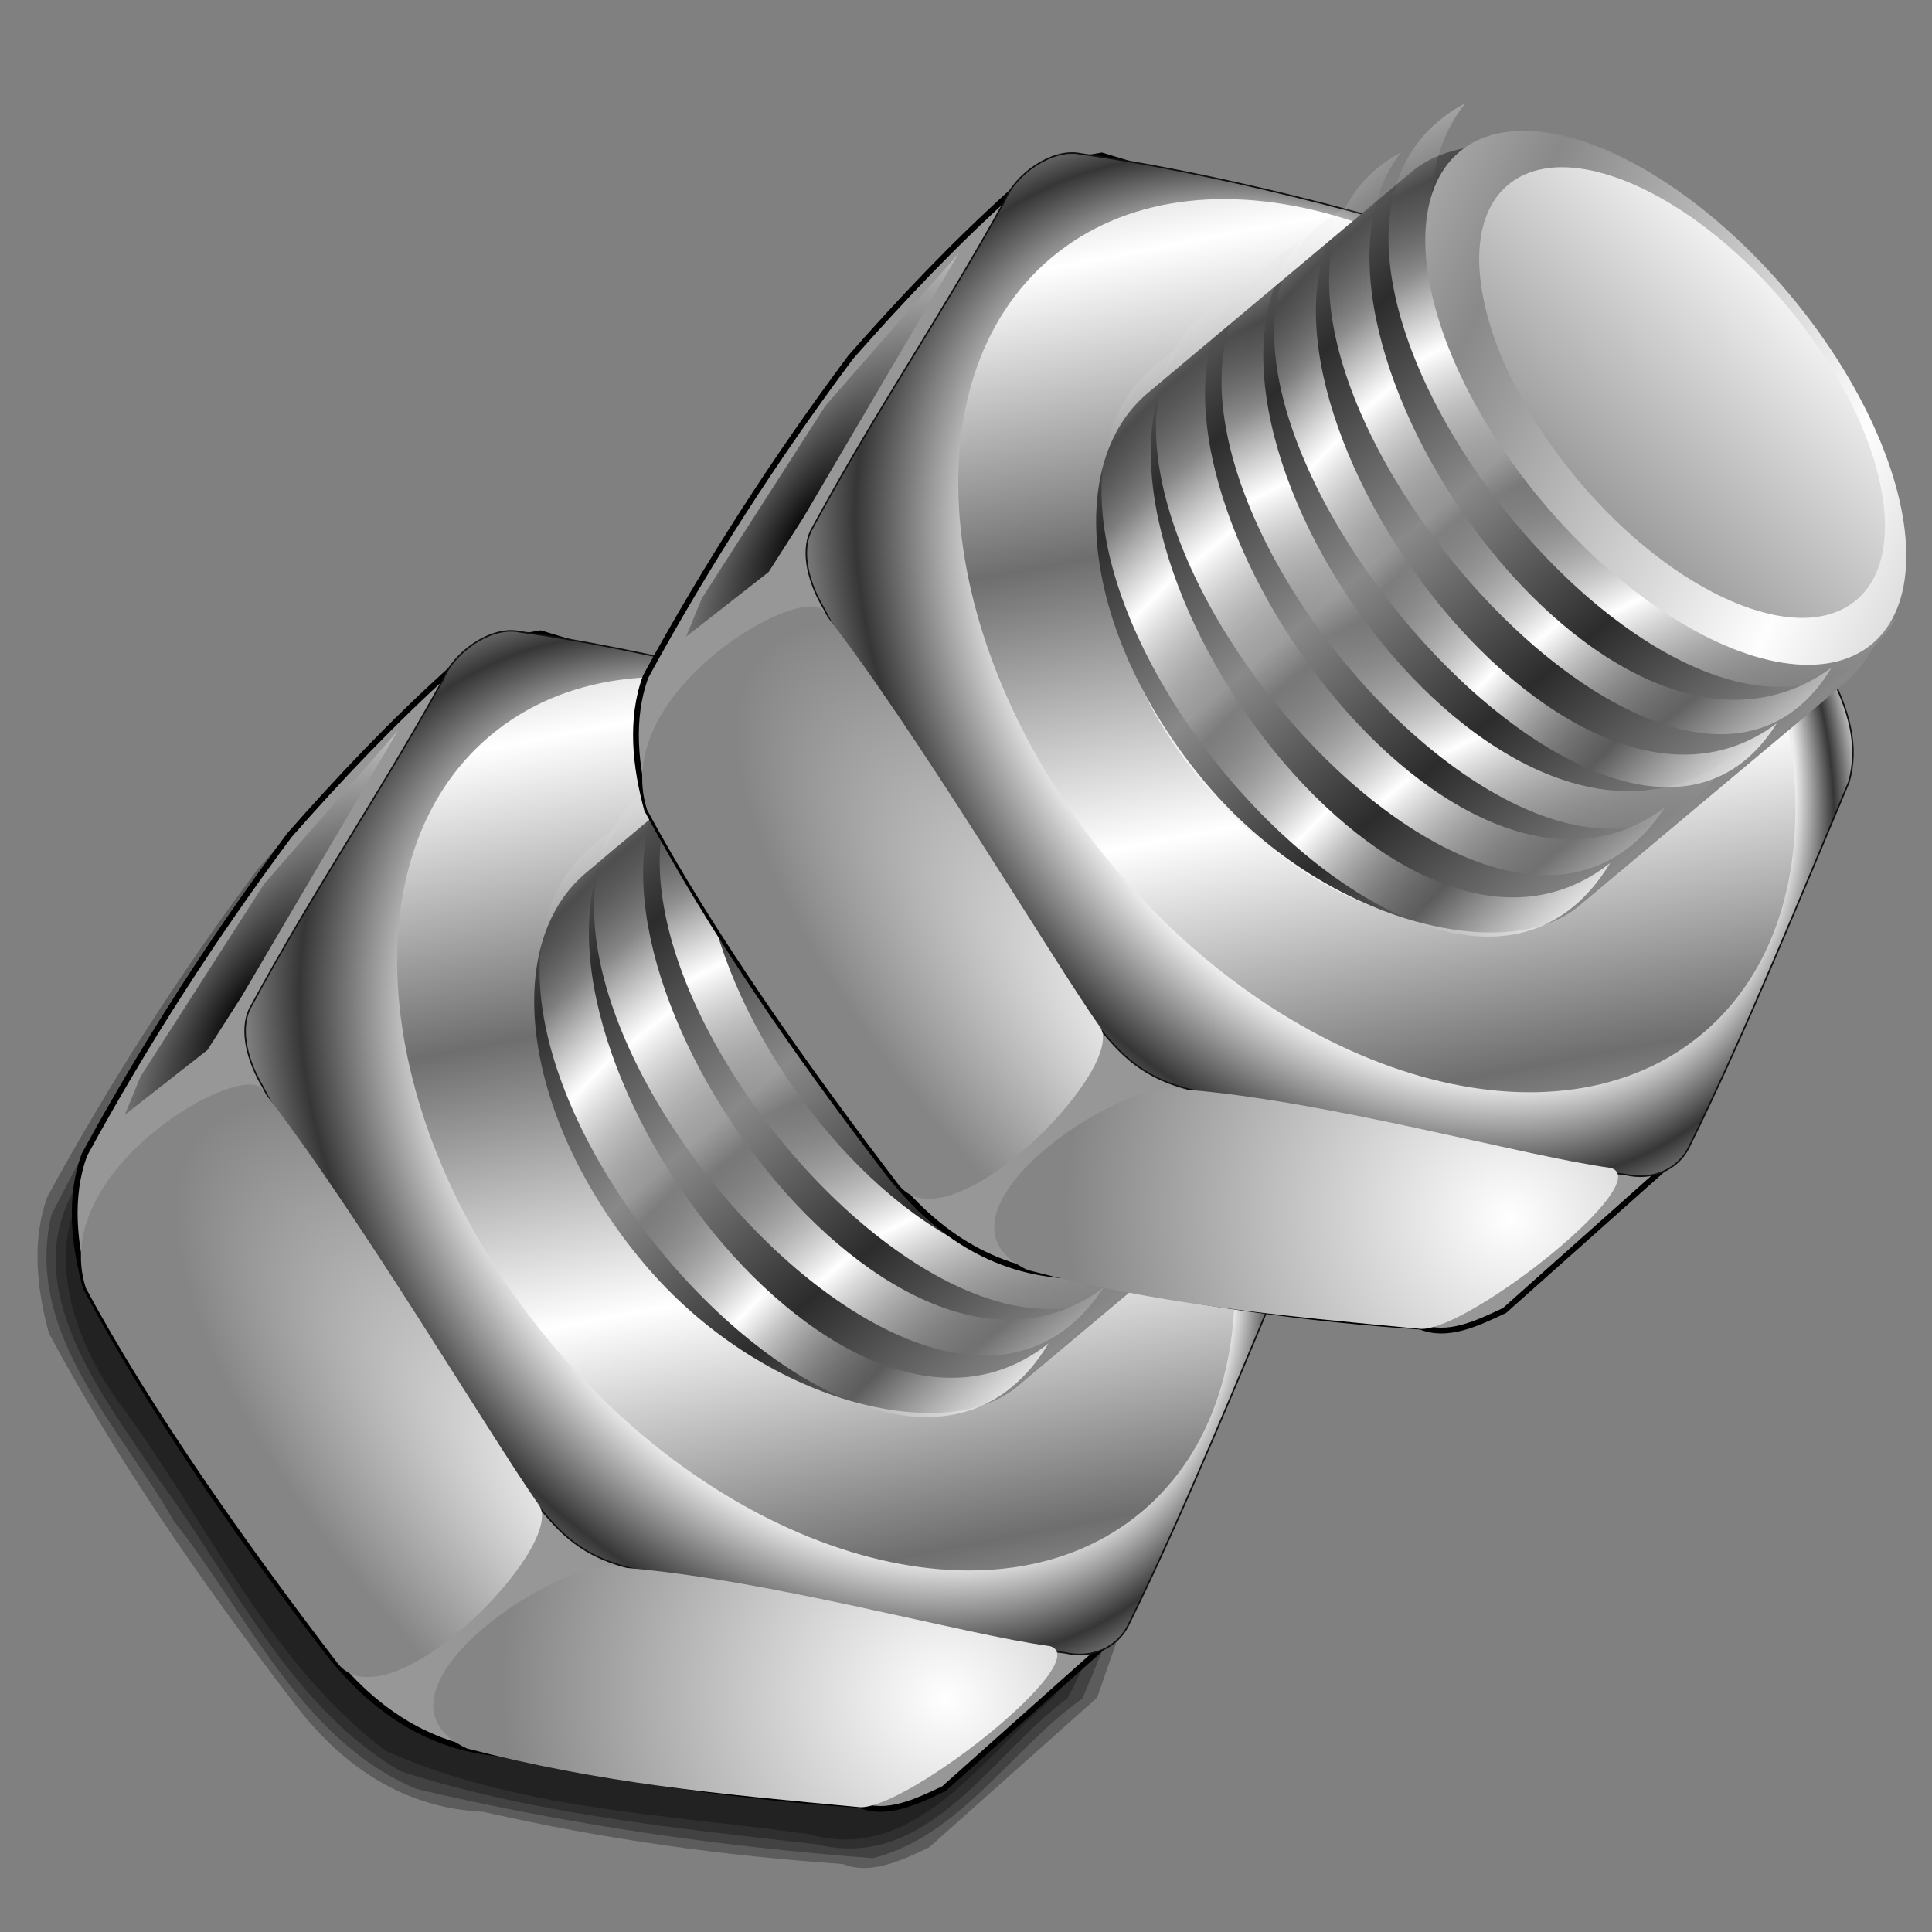 <?xml version="1.0" encoding="UTF-8" standalone="no"?>
<!-- Created with Inkscape (http://www.inkscape.org/) -->

<svg
   xmlns:dc="http://purl.org/dc/elements/1.1/"
   xmlns:cc="http://creativecommons.org/ns#"
   xmlns:rdf="http://www.w3.org/1999/02/22-rdf-syntax-ns#"
   xmlns:svg="http://www.w3.org/2000/svg"
   xmlns="http://www.w3.org/2000/svg"
   xmlns:xlink="http://www.w3.org/1999/xlink"
   xmlns:sodipodi="http://sodipodi.sourceforge.net/DTD/sodipodi-0.dtd"
   xmlns:inkscape="http://www.inkscape.org/namespaces/inkscape"
   width="255"
   height="255"
   viewBox="0 0 67.469 67.469"
   version="1.1"
   id="svg8"
   inkscape:version="0.92.5 (2060ec1f9f, 2020-04-08)"
   sodipodi:docname="embedjs.svg">
  <rect x="0" y="0" width="67.469" height="67.469" fill="#808080" stroke="none"/>
  <defs
     id="defs2">
    <linearGradient
       inkscape:collect="always"
       id="linearGradient1692">
      <stop
         id="stop1688"
         stop-color="#fefefe"
         stop-opacity="1" />
      <stop
         offset="1"
         id="stop1690"
         stop-color="#898989"
         stop-opacity="1" />
    </linearGradient>
    <linearGradient
       inkscape:collect="always"
       id="linearGradient1643">
      <stop
         id="stop1639"
         stop-color="#898989"
         stop-opacity="1" />
      <stop
         offset="1"
         id="stop1641"
         stop-color="#2c2c2c"
         stop-opacity="1" />
    </linearGradient>
    <clipPath
       clipPathUnits="userSpaceOnUse"
       id="clipPath2059">
      <path
         d="m -10.1,231.685 c 3.559,2.506 4.832,-0.585 2.965,-3.064 -3.182,-4.225 -6.444,-9.84 -12.355,-15.913 -2.595,-2.669 -11.861,-7.808 -11.861,-7.808 0,0 -0.115,-2.188 -0.099,-3.064 0.011,-0.582 -0.566,-0.564 -0.89,-0.297 -0.782,0.645 -2.471,2.57 -2.471,2.57 l -1.68,-0.099 -1.087,-1.581 c -0.297,-0.411 -0.636,-0.346 -0.89,0 -0.545,1.85 -0.879,3.885 -3.459,3.954 l 4.448,3.954 c 7.766,1.553 15.579,5.585 20.262,14.332 0,0 4.526,5.194 7.116,7.018 z"
         id="path2061"
         sodipodi:nodetypes="csscsscccccccs"
         inkscape:connector-curvature="0"
         stroke-dasharray="none"
         stroke-opacity="1"
         fill="#ffffff"
         fill-rule="evenodd"
         stroke="none"
         stroke-linejoin="miter"
         fill-opacity="1"
         stroke-linecap="butt"
         stroke-width="0.048"
         stroke-miterlimit="4" />
    </clipPath>
    <clipPath
       id="clipPath2059-5"
       clipPathUnits="userSpaceOnUse">
      <path
         stroke-miterlimit="4"
         stroke-width="0.048"
         stroke-linecap="butt"
         fill-opacity="1"
         stroke-linejoin="miter"
         stroke="none"
         fill-rule="evenodd"
         fill="#ffffff"
         stroke-opacity="1"
         stroke-dasharray="none"
         inkscape:connector-curvature="0"
         sodipodi:nodetypes="csscsscccccccs"
         id="path2061-3"
         d="m -10.1,231.685 c 3.559,2.506 4.832,-0.585 2.965,-3.064 -3.182,-4.225 -6.444,-9.84 -12.355,-15.913 -2.595,-2.669 -11.861,-7.808 -11.861,-7.808 0,0 -0.115,-2.188 -0.099,-3.064 0.011,-0.582 -0.566,-0.564 -0.89,-0.297 -0.782,0.645 -2.471,2.57 -2.471,2.57 l -1.68,-0.099 -1.087,-1.581 c -0.297,-0.411 -0.636,-0.346 -0.89,0 -0.545,1.85 -0.879,3.885 -3.459,3.954 l 4.448,3.954 c 7.766,1.553 15.579,5.585 20.262,14.332 0,0 4.526,5.194 7.116,7.018 z" />
    </clipPath>
    <clipPath
       id="clipPath">
      <path
         fill-opacity="0.95"
         stroke="none"
         fill="#1b1b1b"
         sodipodi:nodetypes="csssscc"
         inkscape:connector-curvature="0"
         id="rect5264"
         d="m -515.73,435.564 v 5.838 c 0,9.743 -7.844,17.587 -17.587,17.587 h -135.051 c -9.743,0 -17.587,-7.844 -17.587,-17.587 v -5.838 z" />
    </clipPath>
    <clipPath
       clipPathUnits="userSpaceOnUse"
       id="clipPath2059-7">
      <path
         d="m -10.1,231.685 c 3.559,2.506 4.832,-0.585 2.965,-3.064 -3.182,-4.225 -6.444,-9.84 -12.355,-15.913 -2.595,-2.669 -11.861,-7.808 -11.861,-7.808 0,0 -0.115,-2.188 -0.099,-3.064 0.011,-0.582 -0.566,-0.564 -0.89,-0.297 -0.782,0.645 -2.471,2.57 -2.471,2.57 l -1.68,-0.099 -1.087,-1.581 c -0.297,-0.411 -0.636,-0.346 -0.89,0 -0.545,1.85 -0.879,3.885 -3.459,3.954 l 4.448,3.954 c 7.766,1.553 15.579,5.585 20.262,14.332 0,0 4.526,5.194 7.116,7.018 z"
         id="path2061-5"
         sodipodi:nodetypes="csscsscccccccs"
         inkscape:connector-curvature="0"
         stroke-dasharray="none"
         stroke-opacity="1"
         fill="#ffffff"
         fill-rule="evenodd"
         stroke="none"
         stroke-linejoin="miter"
         fill-opacity="1"
         stroke-linecap="butt"
         stroke-width="0.048"
         stroke-miterlimit="4" />
    </clipPath>
    <clipPath
       clipPathUnits="userSpaceOnUse"
       id="clipPath1162">
      <path
         stroke-miterlimit="4"
         stroke-width="0.071"
         stroke-linecap="round"
         fill-opacity="0.347"
         stroke-linejoin="round"
         stroke="none"
         fill="#000000"
         stroke-opacity="1"
         stroke-dasharray="none"
         inkscape:connector-curvature="0"
         d="m -65.65,239.846 c -9.358,0 -16.952,7.594 -16.952,16.952 0,9.358 7.594,16.941 16.952,16.941 0.292,0 0.579,-0.008 0.868,-0.022 2.123,-0.108 4.148,-0.606 5.995,-1.424 l 2.67,3.971 c -0.226,0.495 -0.245,0.964 -0.011,1.313 l 15.673,23.326 c 0.495,0.737 1.944,0.632 3.248,-0.245 1.304,-0.876 1.964,-2.177 1.468,-2.914 L -51.423,274.417 c -0.233,-0.347 -0.683,-0.499 -1.224,-0.478 l -2.558,-3.804 c 3.96,-3.1 6.507,-7.92 6.507,-13.337 0,-9.358 -7.594,-16.952 -16.952,-16.952 z m 0,2.581 c 7.929,0 14.371,6.442 14.371,14.371 0,7.929 -6.442,14.36 -14.371,14.36 -7.929,0 -14.349,-6.431 -14.349,-14.36 0,-0.248 -0.001,-0.489 0.011,-0.734 0.384,-7.586 6.657,-13.637 14.338,-13.637 z"
         id="path1164" />
    </clipPath>
    <linearGradient
       id="linearGradient3881">
      <stop
         id="stop3883"
         stop-color="#6e6e6e"
         stop-opacity="1" />
      <stop
         id="stop3885"
         offset="1"
         stop-color="#ffffff"
         stop-opacity="1" />
    </linearGradient>
    <linearGradient
       id="linearGradient3871">
      <stop
         id="stop3873"
         stop-color="#ffffff"
         stop-opacity="1" />
      <stop
         offset="0.82"
         id="stop3879"
         stop-color="#ededed"
         stop-opacity="1" />
      <stop
         id="stop3875"
         offset="1"
         stop-color="#363636"
         stop-opacity="1" />
    </linearGradient>
    <linearGradient
       id="linearGradient3867">
      <stop
         id="stop3869"
         stop-color="#ffffff"
         stop-opacity="1" />
      <stop
         id="stop3871"
         offset="1"
         stop-color="#858585"
         stop-opacity="1" />
    </linearGradient>
    <linearGradient
       id="linearGradient3167"
       inkscape:collect="always">
      <stop
         id="stop3169"
         stop-color="#ffffff"
         stop-opacity="1" />
      <stop
         id="stop3171"
         offset="1"
         stop-color="#dbdbdb"
         stop-opacity="0" />
    </linearGradient>
    <linearGradient
       inkscape:collect="always"
       id="linearGradient3387">
      <stop
         id="stop3389"
         stop-color="#000000"
         stop-opacity="1" />
      <stop
         offset="1"
         id="stop3391"
         stop-color="#ffffff"
         stop-opacity="1" />
    </linearGradient>
    <radialGradient
       gradientUnits="userSpaceOnUse"
       gradientTransform="matrix(0.358,0.036,-0.013,0.132,-15.168,236.197)"
       r="50.23"
       fy="170.06"
       fx="122.97"
       cy="170.06"
       cx="122.97"
       id="radialGradient3875"
       xlink:href="#linearGradient3867"
       inkscape:collect="always" />
    <radialGradient
       gradientUnits="userSpaceOnUse"
       gradientTransform="matrix(0.315,0.205,-0.195,0.299,41.254,205.305)"
       r="35.21"
       fy="161.69"
       fx="24.723"
       cy="161.69"
       cx="24.723"
       id="radialGradient3883"
       xlink:href="#linearGradient3867"
       inkscape:collect="always" />
    <radialGradient
       spreadMethod="reflect"
       gradientUnits="userSpaceOnUse"
       gradientTransform="matrix(0.166,0,0,0.122,11.79,239.779)"
       r="102.3"
       fy="40.605"
       fx="105.16"
       cy="100.68"
       cx="128.21"
       id="radialGradient3877"
       xlink:href="#linearGradient3871"
       inkscape:collect="always" />
    <linearGradient
       spreadMethod="reflect"
       gradientUnits="userSpaceOnUse"
       y2="69.26"
       x2="84.58"
       y1="93.83"
       x1="40.4"
       id="linearGradient3887"
       xlink:href="#linearGradient3881"
       inkscape:collect="always"
       gradientTransform="matrix(0.171,0,0,0.171,11.141,234.827)" />
    <radialGradient
       gradientUnits="userSpaceOnUse"
       gradientTransform="matrix(0.383,0.116,-0.337,1.115,16.952,71.96)"
       r="11.12"
       fy="148.42"
       fx="208.08"
       cy="148.42"
       cx="208.08"
       id="radialGradient3897"
       xlink:href="#linearGradient3387"
       inkscape:collect="always" />
    <radialGradient
       inkscape:collect="always"
       xlink:href="#linearGradient3871"
       id="radialGradient1547"
       gradientUnits="userSpaceOnUse"
       gradientTransform="matrix(-0.125,-0.15,-0.11,0.092,54.591,279.592)"
       cx="128.21"
       cy="100.68"
       fx="105.16"
       fy="40.605"
       r="102.3"
       spreadMethod="reflect" />
    <radialGradient
       inkscape:collect="always"
       xlink:href="#linearGradient3867"
       id="radialGradient1549"
       gradientUnits="userSpaceOnUse"
       gradientTransform="matrix(-0.304,-0.296,-0.109,0.112,78.247,301.231)"
       cx="122.97"
       cy="170.06"
       fx="122.97"
       fy="170.06"
       r="50.23" />
    <radialGradient
       inkscape:collect="always"
       xlink:href="#linearGradient3867"
       id="radialGradient1551"
       gradientUnits="userSpaceOnUse"
       gradientTransform="matrix(-0.424,-0.129,-0.123,0.403,63.413,226.864)"
       cx="24.723"
       cy="161.69"
       fx="24.723"
       fy="161.69"
       r="35.21" />
    <linearGradient
       inkscape:collect="always"
       xlink:href="#linearGradient3881"
       id="linearGradient1559"
       gradientUnits="userSpaceOnUse"
       gradientTransform="matrix(-0.129,-0.154,-0.154,0.129,59.555,276.428)"
       x1="40.4"
       y1="93.83"
       x2="84.58"
       y2="69.26"
       spreadMethod="reflect" />
    <radialGradient
       inkscape:collect="always"
       xlink:href="#linearGradient3387"
       id="radialGradient1561"
       gradientUnits="userSpaceOnUse"
       gradientTransform="matrix(-0.395,-0.258,-0.752,1.15,202.271,147.81)"
       cx="208.08"
       cy="148.42"
       fx="208.08"
       fy="148.42"
       r="11.12" />
    <linearGradient
       inkscape:collect="always"
       xlink:href="#linearGradient1643"
       id="linearGradient1672"
       gradientUnits="userSpaceOnUse"
       x1="-5.225"
       y1="265.11"
       x2="1.233"
       y2="265.11"
       spreadMethod="reflect" />
    <linearGradient
       inkscape:collect="always"
       xlink:href="#linearGradient3167"
       id="linearGradient1674"
       gradientUnits="userSpaceOnUse"
       gradientTransform="matrix(0.065,0,0,-0.045,-33.194,251.287)"
       x1="493.31"
       y1="-291.77"
       x2="562.84"
       y2="-296.99"
       spreadMethod="reflect" />
    <linearGradient
       inkscape:collect="always"
       xlink:href="#linearGradient3167"
       id="linearGradient1676"
       gradientUnits="userSpaceOnUse"
       gradientTransform="matrix(0.065,0,0,-0.045,-33.07,246.128)"
       x1="483.33"
       y1="-310.62"
       x2="562.84"
       y2="-296.99"
       spreadMethod="reflect" />
    <linearGradient
       inkscape:collect="always"
       xlink:href="#linearGradient3167"
       id="linearGradient1678"
       gradientUnits="userSpaceOnUse"
       gradientTransform="matrix(0.065,0,0,-0.045,-32.947,248.76)"
       x1="489.43"
       y1="-296.99"
       x2="562.84"
       y2="-296.99"
       spreadMethod="reflect" />
    <linearGradient
       inkscape:collect="always"
       xlink:href="#linearGradient3167"
       id="linearGradient1680"
       gradientUnits="userSpaceOnUse"
       gradientTransform="matrix(0.065,0,0,-0.045,-33.194,258.342)"
       x1="493.31"
       y1="-291.77"
       x2="562.84"
       y2="-296.99"
       spreadMethod="reflect" />
    <linearGradient
       inkscape:collect="always"
       xlink:href="#linearGradient3167"
       id="linearGradient1682"
       gradientUnits="userSpaceOnUse"
       gradientTransform="matrix(0.065,0,0,-0.045,-33.07,253.184)"
       x1="483.33"
       y1="-310.62"
       x2="562.84"
       y2="-296.99"
       spreadMethod="reflect" />
    <linearGradient
       inkscape:collect="always"
       xlink:href="#linearGradient3167"
       id="linearGradient1684"
       gradientUnits="userSpaceOnUse"
       gradientTransform="matrix(0.065,0,0,-0.045,-32.947,255.816)"
       x1="485.55"
       y1="-296.99"
       x2="562.84"
       y2="-296.99"
       spreadMethod="reflect" />
    <linearGradient
       inkscape:collect="always"
       xlink:href="#linearGradient1692"
       id="linearGradient1694"
       x1="27.944"
       y1="233.59"
       x2="38.62"
       y2="238.51"
       gradientUnits="userSpaceOnUse"
       spreadMethod="reflect"
       gradientTransform="matrix(1,0,0,1.051,0,-11.809)" />
    <linearGradient
       inkscape:collect="always"
       xlink:href="#linearGradient1692"
       id="linearGradient1756"
       gradientUnits="userSpaceOnUse"
       gradientTransform="matrix(0.844,0,0,0.887,4.981,26.446)"
       x1="34.984"
       y1="230.14"
       x2="34"
       y2="242.8"
       spreadMethod="reflect" />
    <linearGradient
       inkscape:collect="always"
       xlink:href="#linearGradient1643"
       id="linearGradient921"
       gradientUnits="userSpaceOnUse"
       x1="-5.225"
       y1="265.11"
       x2="1.233"
       y2="265.11"
       spreadMethod="reflect" />
    <linearGradient
       inkscape:collect="always"
       xlink:href="#linearGradient3167"
       id="linearGradient923"
       gradientUnits="userSpaceOnUse"
       gradientTransform="matrix(0.065,0,0,-0.045,-33.194,251.287)"
       x1="493.31"
       y1="-291.77"
       x2="562.84"
       y2="-296.99"
       spreadMethod="reflect" />
    <linearGradient
       inkscape:collect="always"
       xlink:href="#linearGradient3167"
       id="linearGradient925"
       gradientUnits="userSpaceOnUse"
       gradientTransform="matrix(0.065,0,0,-0.045,-33.07,246.128)"
       x1="483.33"
       y1="-310.62"
       x2="562.84"
       y2="-296.99"
       spreadMethod="reflect" />
    <linearGradient
       inkscape:collect="always"
       xlink:href="#linearGradient3167"
       id="linearGradient927"
       gradientUnits="userSpaceOnUse"
       gradientTransform="matrix(0.065,0,0,-0.045,-32.947,248.76)"
       x1="489.43"
       y1="-296.99"
       x2="562.84"
       y2="-296.99"
       spreadMethod="reflect" />
    <linearGradient
       inkscape:collect="always"
       xlink:href="#linearGradient3167"
       id="linearGradient929"
       gradientUnits="userSpaceOnUse"
       gradientTransform="matrix(0.065,0,0,-0.045,-33.194,258.342)"
       x1="493.31"
       y1="-291.77"
       x2="562.84"
       y2="-296.99"
       spreadMethod="reflect" />
    <linearGradient
       inkscape:collect="always"
       xlink:href="#linearGradient3167"
       id="linearGradient931"
       gradientUnits="userSpaceOnUse"
       gradientTransform="matrix(0.065,0,0,-0.045,-33.07,253.184)"
       x1="483.33"
       y1="-310.62"
       x2="562.84"
       y2="-296.99"
       spreadMethod="reflect" />
    <linearGradient
       inkscape:collect="always"
       xlink:href="#linearGradient3167"
       id="linearGradient933"
       gradientUnits="userSpaceOnUse"
       gradientTransform="matrix(0.065,0,0,-0.045,-32.947,255.816)"
       x1="485.55"
       y1="-296.99"
       x2="562.84"
       y2="-296.99"
       spreadMethod="reflect" />
  </defs>
  <sodipodi:namedview
     id="base"
     pagecolor="#ff0000"
     bordercolor="#666666"
     borderopacity="1.0"
     inkscape:pageopacity="0"
     inkscape:pageshadow="2"
     inkscape:zoom="3.5254902"
     inkscape:cx="127.5"
     inkscape:cy="127.5"
     inkscape:document-units="px"
     inkscape:current-layer="layer1"
     showgrid="false"
     inkscape:snap-to-guides="false"
     inkscape:snap-grids="false"
     inkscape:snap-others="false"
     inkscape:object-nodes="false"
     inkscape:snap-nodes="false"
     inkscape:snap-global="false"
     inkscape:window-width="1920"
     inkscape:window-height="1056"
     inkscape:window-x="0"
     inkscape:window-y="0"
     inkscape:window-maximized="1"
     units="px"
     showguides="false" />
  <g
     inkscape:label="Layer 1"
     inkscape:groupmode="layer"
     id="layer1"
     transform="translate(0,-229.531)">
    <g
       id="g1722"
       transform="matrix(-0.777,-0.927,-0.927,0.777,268.661,47.675)">
      <path
         inkscape:connector-curvature="0"
         d="m -8.165,260.191 -15.893,3.099 -6.397,10.727 -0.197,6.494 c 0.236,0.912 0.482,1.816 1.231,2.215 2.361,2.452 4.937,4.797 7.823,6.987 1.551,1.687 3.632,2.313 6.101,2.164 4.281,-0.195 8.524,-0.587 12.547,-1.427 1.175,-0.54 2.383,-1.332 3.05,-2.508 1.374,-3.494 2.49,-7.103 3.347,-10.727 0.343,-2.239 0.607,-4.519 0.689,-6.889 0.161,-1.068 -0.42,-1.839 -0.886,-2.657 z m -4.723,2.706 c 5.486,0 9.939,3.252 9.939,7.258 3e-6,4.006 -4.453,7.257 -9.939,7.257 -5.486,0 -9.939,-3.251 -9.939,-7.257 0,-4.006 4.453,-7.258 9.939,-7.258 z"
         id="path3569"
         style="fill:#000000;fill-opacity:0.284;fill-rule:evenodd;stroke:none;stroke-width:0.045;stroke-linecap:butt;stroke-linejoin:miter;stroke-opacity:1" />
      <path
         inkscape:connector-curvature="0"
         id="path1706"
         d="m -23.893,263.527 c -2.059,3.623 -4.463,7.146 -6.309,10.831 0.2,2.507 -0.774,5.248 0.352,7.593 3.088,3.169 6.443,6.166 9.994,8.814 3.199,1.658 6.997,0.494 10.444,0.402 3.066,-0.559 6.945,-0.162 9.033,-2.97 2.341,-5.456 4.039,-11.301 4.225,-17.266 0.44,-2.007 -1.07,-3.617 -2.787,-4.381 -3.093,-2.027 -6.186,-4.053 -9.28,-6.08 -5.224,1.019 -10.448,2.038 -15.672,3.057 z m 11.004,-0.895 c 4.12,-0.042 9.03,2.016 10.084,6.371 0.843,3.992 -2.829,7.291 -6.399,8.164 -4.68,1.326 -10.753,0.119 -13.261,-4.409 -1.731,-3.185 0.326,-7.073 3.355,-8.567 1.883,-1.069 4.065,-1.558 6.222,-1.56 z"
         style="fill:#000000;fill-opacity:0.284;fill-rule:evenodd;stroke:none;stroke-width:0.045;stroke-linecap:butt;stroke-linejoin:miter;stroke-opacity:1" />
      <path
         inkscape:connector-curvature="0"
         id="path1710"
         d="m -23.725,263.764 c -1.995,3.663 -4.628,7.09 -6.195,10.917 0.173,2.755 -1.257,6.308 1.427,8.265 2.934,2.783 5.898,5.686 9.332,7.85 3.525,1.242 7.298,0.157 10.904,-0.064 2.873,-0.316 6.988,-0.39 8.064,-3.662 2.252,-5.538 3.865,-11.473 3.773,-17.49 -0.766,-2.57 -3.727,-3.087 -5.545,-4.692 -2.204,-1.293 -4.304,-3.121 -6.572,-4.086 -5.063,0.988 -10.126,1.975 -15.19,2.963 z m 10.842,-1.395 c 4.363,-0.083 9.576,2.277 10.408,6.98 0.555,4.336 -3.657,7.664 -7.57,8.297 -4.81,1.046 -10.835,-0.584 -12.951,-5.404 -1.443,-3.811 1.626,-7.847 5.229,-8.98 1.552,-0.607 3.221,-0.891 4.884,-0.893 z"
         style="fill:#000000;fill-opacity:0.284;fill-rule:evenodd;stroke:none;stroke-width:0.045;stroke-linecap:butt;stroke-linejoin:miter;stroke-opacity:1" />
      <path
         inkscape:connector-curvature="0"
         id="path1714"
         d="m -14.109,262.158 c 4.661,-0.48 10.367,1.635 11.753,6.522 1.089,4.161 -2.63,7.923 -6.4,8.931 -5.14,1.578 -11.888,0.134 -14.384,-5.053 -1.759,-4.054 1.612,-8.558 5.535,-9.638 1.171,-0.419 -2.356,0.432 -3.072,0.517 -1.358,0.387 -3.223,0.068 -3.597,1.825 -1.814,3.223 -4.236,6.231 -5.373,9.731 0.026,2.649 -1.137,6.145 1.528,7.941 3.064,2.76 5.945,5.995 9.683,7.808 4.227,0.966 8.487,-0.343 12.733,-0.559 2.284,-0.183 4.906,-1.236 5.46,-3.706 2.119,-5.407 3.751,-11.198 3.494,-17.051 -1.11,-2.501 -4.13,-3.062 -6.059,-4.752 -2,-1.14 -3.793,-3.011 -6.019,-3.549 -1.761,0.344 -3.522,0.688 -5.283,1.031 z"
         style="fill:#000000;fill-opacity:0.284;fill-rule:evenodd;stroke:none;stroke-width:0.045;stroke-linecap:butt;stroke-linejoin:miter;stroke-opacity:1" />
    </g>
    <path
       inkscape:connector-curvature="0"
       id="path1527"
       d="m 34.279,256.295 9.239,16.704 -4.844,13.903 -5.717,5.097 c -1.003,0.478 -2.005,0.941 -2.933,0.566 -4.004,-0.275 -8.073,-0.826 -12.236,-1.774 -2.699,-0.123 -4.841,-1.529 -6.576,-3.872 -3.066,-4.015 -5.927,-8.144 -8.215,-12.415 -0.403,-1.471 -0.602,-3.162 -0.045,-4.655 2.116,-3.888 4.53,-7.63 7.154,-11.149 1.763,-2.006 3.622,-3.972 5.701,-5.841 0.843,-0.955 1.979,-1.014 3.07,-1.212 z m 1.133,6.316 c -4.156,-4.956 -10.466,-6.514 -14.085,-3.48 -3.619,3.035 -3.182,9.519 0.973,14.475 4.156,4.956 10.465,6.515 14.084,3.481 3.619,-3.035 3.184,-9.52 -0.972,-14.476 z"
       stroke-miterlimit="4"
       style="fill:#979797;fill-opacity:1;fill-rule:evenodd;stroke:#000000;stroke-width:0.202;stroke-linecap:butt;stroke-linejoin:miter;stroke-miterlimit:4;stroke-dasharray:none;stroke-opacity:1" />
    <path
       inkscape:connector-curvature="0"
       id="path1529"
       d="m 36.119,257.247 c 0.082,0.096 0.153,0.188 0.21,0.274 1.696,2.168 6.249,9.236 7.884,12.012 0.816,1.508 1.116,2.755 0.777,3.989 -1.551,3.686 -3.594,8.723 -5.55,12.685 -0.414,0.913 -1.361,1.25 -2.245,1.042 -3.425,-0.397 -12.938,-2.411 -15.023,-2.919 -1.83,-0.412 -2.619,-1.234 -3.546,-2.428 -1.813,-2.162 -7.895,-11.373 -9.453,-14.426 -0.52,-0.869 -0.808,-1.937 -0.461,-2.699 2.32,-4.299 4.431,-7.299 6.774,-11.537 0.357,-0.924 1.668,-1.86 2.653,-1.648 4.012,0.543 10.817,2.149 15.168,3.773 1.103,0.361 2.24,1.213 2.813,1.883 z m -0.79,5.25 c -4.129,-4.924 -10.376,-6.494 -13.943,-3.503 -3.567,2.991 -3.11,9.416 1.02,14.34 4.129,4.924 10.375,6.493 13.942,3.502 3.567,-2.991 3.111,-9.415 -1.018,-14.339 z"
       style="fill:url(#radialGradient1547);fill-opacity:1;stroke:#111111;stroke-width:0.054;stroke-opacity:1" />
    <path
       inkscape:connector-curvature="0"
       sodipodi:nodetypes="ccccc"
       d="m 18.837,282.114 c 0.908,1.47 -5.332,7.815 -7.068,5.473 -3.066,-4.015 -6.486,-8.811 -8.774,-13.082 -1.338,-4.207 5.709,-8.106 6.202,-6.867 3.136,3.988 7.897,11.994 9.64,14.476 z"
       id="path1533"
       style="fill:url(#radialGradient1549);fill-opacity:1;fill-rule:evenodd;stroke:none;stroke-width:0.202;stroke-linecap:butt;stroke-linejoin:miter;stroke-opacity:1" />
    <path
       inkscape:connector-curvature="0"
       id="path1535"
       d="m 36.668,287.017 c 1.626,0.48 -4.939,5.669 -6.627,5.626 -5.03,-0.47 -9.046,-0.837 -13.736,-2.052 -3.999,-1.871 3.308,-6.873 5.452,-6.315 5.057,0.401 11.904,2.339 14.911,2.741 z"
       sodipodi:nodetypes="ccccc"
       style="fill:url(#radialGradient1551);fill-opacity:1;fill-rule:evenodd;stroke:none;stroke-width:0.202;stroke-linecap:butt;stroke-linejoin:miter;stroke-opacity:1" />
    <path
       inkscape:connector-curvature="0"
       id="path1543"
       d="m 37.697,261.056 c 6.276,7.484 7.246,17.015 2.166,21.275 -5.08,4.26 -14.298,1.645 -20.573,-5.839 -6.276,-7.484 -7.245,-17.016 -2.164,-21.276 5.08,-4.26 14.296,-1.644 20.572,5.84 z m -2.324,1.649 c -4.129,-4.924 -10.382,-6.487 -13.958,-3.488 -3.576,2.998 -3.127,9.428 1.003,14.352 4.129,4.924 10.383,6.488 13.959,3.49 3.576,-2.998 3.125,-9.429 -1.004,-14.353 z"
       style="fill:url(#linearGradient1559);fill-opacity:1;stroke:none;stroke-width:0.207;stroke-opacity:1" />
    <g
       id="g919"
       transform="matrix(-0.678,-0.809,-0.825,0.692,245.91,76.285)">
      <rect
         stroke-miterlimit="4"
         rx="11.09"
         ry="6.707"
         y="252.16"
         x="-18.289"
         height="24.599"
         width="22.19"
         id="rect905"
         style="opacity:1;fill:url(#linearGradient921);fill-opacity:1;fill-rule:evenodd;stroke:none;stroke-width:0.238;stroke-linecap:round;stroke-linejoin:round;stroke-miterlimit:4;stroke-dasharray:none;stroke-dashoffset:0;stroke-opacity:1;paint-order:normal" />
      <path
         d="m -17.862,261.311 c -3.228,9.722 24.445,9.254 22.238,-0.039 -1.758,7.214 -21.769,8.625 -22.238,0.039 z"
         id="path907"
         sodipodi:nodetypes="ccc"
         inkscape:connector-curvature="0"
         style="fill:url(#linearGradient923);fill-opacity:1;fill-rule:evenodd;stroke:none;stroke-width:0.185;stroke-linecap:butt;stroke-linejoin:miter;stroke-opacity:1" />
      <path
         sodipodi:nodetypes="ccc"
         id="path909"
         d="m -17.739,256.153 c -3.305,10.166 24.357,9.799 22.238,-0.039 -1.485,7.442 -21.551,8.991 -22.238,0.039 z"
         inkscape:connector-curvature="0"
         style="fill:url(#linearGradient925);fill-opacity:1;fill-rule:evenodd;stroke:none;stroke-width:0.185;stroke-linecap:butt;stroke-linejoin:miter;stroke-opacity:1" />
      <path
         d="m -17.615,258.785 c -3.426,9.78 24.203,9.473 22.238,-0.039 -1.616,7.173 -21.634,8.957 -22.238,0.039 z"
         id="path911"
         sodipodi:nodetypes="ccc"
         inkscape:connector-curvature="0"
         style="fill:url(#linearGradient927);fill-opacity:1;fill-rule:evenodd;stroke:none;stroke-width:0.185;stroke-linecap:butt;stroke-linejoin:miter;stroke-opacity:1" />
      <path
         inkscape:connector-curvature="0"
         sodipodi:nodetypes="ccc"
         id="path913"
         d="m -17.862,268.367 c -3.601,10.36 23.99,10.228 22.238,-0.039 -2.102,7.302 -21.971,8.818 -22.238,0.039 z"
         style="fill:url(#linearGradient929);fill-opacity:1;fill-rule:evenodd;stroke:none;stroke-width:0.185;stroke-linecap:butt;stroke-linejoin:miter;stroke-opacity:1" />
      <path
         inkscape:connector-curvature="0"
         d="m -17.739,263.209 c -3.423,10.263 24.2,9.97 22.238,-0.039 -1.485,7.525 -21.551,9.183 -22.238,0.039 z"
         id="path915"
         sodipodi:nodetypes="ccc"
         style="fill:url(#linearGradient931);fill-opacity:1;fill-rule:evenodd;stroke:none;stroke-width:0.185;stroke-linecap:butt;stroke-linejoin:miter;stroke-opacity:1" />
      <path
         inkscape:connector-curvature="0"
         sodipodi:nodetypes="ccc"
         id="path917"
         d="m -17.615,265.841 c -3.163,10.286 24.492,9.786 22.238,-0.039 -1.758,7.074 -21.769,8.784 -22.238,0.039 z"
         style="fill:url(#linearGradient933);fill-opacity:1;fill-rule:evenodd;stroke:none;stroke-width:0.185;stroke-linecap:butt;stroke-linejoin:miter;stroke-opacity:1" />
    </g>
    <path
       inkscape:connector-curvature="0"
       id="path1545"
       d="m 13.898,255.043 -5.45,9.271 -1.206,1.887 -2.885,2.26 0.551,-1.338 4.317,-6.727 z"
       style="fill:url(#radialGradient1561);fill-opacity:1;stroke:none;stroke-width:0.202;stroke-linecap:butt;stroke-linejoin:miter;stroke-opacity:1" />
    <g
       id="g911"
       transform="matrix(-0.757,-0.903,-0.903,0.757,299.611,92.032)">
      <path
         style="fill:#979797;fill-opacity:1;fill-rule:evenodd;stroke:#000000;stroke-width:0.171;stroke-linecap:butt;stroke-linejoin:miter;stroke-miterlimit:4;stroke-dasharray:none;stroke-opacity:1"
         stroke-miterlimit="4"
         inkscape:connector-curvature="0"
         id="path3175"
         d="m 38.004,240.282 -15.893,3.099 -6.397,10.727 -0.197,6.494 c 0.236,0.912 0.482,1.816 1.231,2.215 2.361,2.452 4.937,4.797 7.823,6.987 1.551,1.687 3.632,2.313 6.101,2.164 4.281,-0.195 8.524,-0.587 12.547,-1.427 1.175,-0.54 2.383,-1.332 3.05,-2.508 1.374,-3.494 2.49,-7.103 3.347,-10.727 0.343,-2.239 0.607,-4.519 0.689,-6.889 0.161,-1.068 -0.42,-1.839 -0.886,-2.657 z m -4.723,2.706 c 5.486,0 9.939,3.252 9.939,7.258 3e-6,4.006 -4.453,7.257 -9.939,7.257 -5.486,0 -9.939,-3.251 -9.939,-7.257 0,-4.006 4.453,-7.258 9.939,-7.258 z" />
      <path
         style="fill:url(#radialGradient3877);fill-opacity:1;stroke:#111111;stroke-width:0.046;stroke-opacity:1"
         inkscape:connector-curvature="0"
         id="path3156"
         d="m 36.382,239.605 c -0.107,-0.001 -0.206,0.003 -0.293,0.013 -2.334,0.079 -9.409,0.973 -12.105,1.423 -1.424,0.292 -2.399,0.776 -3.016,1.669 -1.551,3.017 -3.711,7.09 -5.22,10.522 -0.368,0.766 -0.07,1.566 0.546,2.027 2.125,2.01 8.62,7.095 10.086,8.173 1.265,0.965 2.23,1.029 3.511,0.982 2.393,0 11.696,-1.067 14.529,-1.719 0.848,-0.135 1.7,-0.53 2.006,-1.171 1.53,-3.851 2.329,-6.858 3.807,-10.691 0.406,-0.736 0.3,-2.098 -0.375,-2.623 -2.539,-2.312 -7.293,-5.86 -10.72,-7.803 -0.836,-0.521 -2.01,-0.795 -2.757,-0.802 z m -2.982,3.375 c 5.451,0 9.877,3.205 9.877,7.154 0,3.949 -4.425,7.154 -9.877,7.154 -5.451,0 -9.875,-3.205 -9.875,-7.154 0,-3.949 4.424,-7.154 9.875,-7.154 z" />
      <path
         style="fill:url(#radialGradient3875);fill-opacity:1;fill-rule:evenodd;stroke:none;stroke-width:0.171;stroke-linecap:butt;stroke-linejoin:miter;stroke-opacity:1"
         inkscape:connector-curvature="0"
         sodipodi:nodetypes="ccccc"
         d="m 29.639,264.392 c -1.45,0.211 -2.174,7.725 0.295,7.577 4.281,-0.195 9.262,-0.587 13.285,-1.427 3.464,-1.424 2.157,-8.129 1.083,-7.774 -4.301,0.136 -12.1,1.405 -14.663,1.625 z"
         id="path3185" />
      <path
         style="fill:url(#radialGradient3883);fill-opacity:1;fill-rule:evenodd;stroke:none;stroke-width:0.171;stroke-linecap:butt;stroke-linejoin:miter;stroke-opacity:1"
         inkscape:connector-curvature="0"
         id="path3187"
         d="m 16.733,255.475 c -1.198,-0.795 -0.992,6.3 -0.045,7.374 3.047,3.014 5.474,5.424 8.821,7.81 3.396,1.58 2.664,-5.896 1.133,-6.986 -3.017,-3.069 -8.009,-6.463 -9.909,-8.198 z"
         sodipodi:nodetypes="ccccc" />
      <path
         style="fill:url(#linearGradient3887);fill-opacity:1;stroke:none;stroke-width:0.176;stroke-opacity:1"
         inkscape:connector-curvature="0"
         id="path3159"
         d="m 33.047,240.656 c -8.285,0 -15.009,4.564 -15.009,10.188 0,5.624 6.724,10.19 15.009,10.19 8.285,0 15.009,-4.565 15.009,-10.19 0,-5.624 -6.724,-10.188 -15.009,-10.188 z m 0.195,2.409 c 5.451,0 9.875,3.212 9.875,7.171 0,3.958 -4.424,7.171 -9.875,7.171 -5.451,0 -9.877,-3.212 -9.877,-7.171 0,-3.958 4.425,-7.171 9.877,-7.171 z" />
      <path
         style="fill:url(#radialGradient3897);fill-opacity:1;stroke:none;stroke-width:0.171;stroke-linecap:butt;stroke-linejoin:miter;stroke-opacity:1"
         inkscape:connector-curvature="0"
         id="path3889"
         d="m 49.926,252.847 -3.055,8.596 -0.57,1.812 0.104,3.107 0.57,-1.087 2.02,-6.473 z" />
    </g>
    <g
       id="g923"
       transform="matrix(-0.757,-0.903,-0.903,0.757,296.554,94.48)">
      <g
         id="g1670"
         transform="matrix(0.895,0,0,0.913,39.581,1.342)">
        <rect
           stroke-miterlimit="4"
           rx="11.09"
           ry="6.707"
           y="252.16"
           x="-18.289"
           height="24.599"
           width="22.19"
           id="rect1656"
           style="opacity:1;fill:url(#linearGradient1672);fill-opacity:1;fill-rule:evenodd;stroke:none;stroke-width:0.238;stroke-linecap:round;stroke-linejoin:round;stroke-miterlimit:4;stroke-dasharray:none;stroke-dashoffset:0;stroke-opacity:1;paint-order:normal" />
        <path
           d="m -17.862,261.311 c -3.228,9.722 24.445,9.254 22.238,-0.039 -1.758,7.214 -21.769,8.625 -22.238,0.039 z"
           id="path1658"
           sodipodi:nodetypes="ccc"
           inkscape:connector-curvature="0"
           style="fill:url(#linearGradient1674);fill-opacity:1;fill-rule:evenodd;stroke:none;stroke-width:0.185;stroke-linecap:butt;stroke-linejoin:miter;stroke-opacity:1" />
        <path
           sodipodi:nodetypes="ccc"
           id="path1660"
           d="m -17.739,256.153 c -3.305,10.166 24.357,9.799 22.238,-0.039 -1.485,7.442 -21.551,8.991 -22.238,0.039 z"
           inkscape:connector-curvature="0"
           style="fill:url(#linearGradient1676);fill-opacity:1;fill-rule:evenodd;stroke:none;stroke-width:0.185;stroke-linecap:butt;stroke-linejoin:miter;stroke-opacity:1" />
        <path
           d="m -17.615,258.785 c -3.426,9.78 24.203,9.473 22.238,-0.039 -1.616,7.173 -21.634,8.957 -22.238,0.039 z"
           id="path1662"
           sodipodi:nodetypes="ccc"
           inkscape:connector-curvature="0"
           style="fill:url(#linearGradient1678);fill-opacity:1;fill-rule:evenodd;stroke:none;stroke-width:0.185;stroke-linecap:butt;stroke-linejoin:miter;stroke-opacity:1" />
        <path
           inkscape:connector-curvature="0"
           sodipodi:nodetypes="ccc"
           id="path1664"
           d="m -17.862,268.367 c -3.601,10.36 23.99,10.228 22.238,-0.039 -2.102,7.302 -21.971,8.818 -22.238,0.039 z"
           style="fill:url(#linearGradient1680);fill-opacity:1;fill-rule:evenodd;stroke:none;stroke-width:0.185;stroke-linecap:butt;stroke-linejoin:miter;stroke-opacity:1" />
        <path
           inkscape:connector-curvature="0"
           d="m -17.739,263.209 c -3.423,10.263 24.2,9.97 22.238,-0.039 -1.485,7.525 -21.551,9.183 -22.238,0.039 z"
           id="path1666"
           sodipodi:nodetypes="ccc"
           style="fill:url(#linearGradient1682);fill-opacity:1;fill-rule:evenodd;stroke:none;stroke-width:0.185;stroke-linecap:butt;stroke-linejoin:miter;stroke-opacity:1" />
        <path
           inkscape:connector-curvature="0"
           sodipodi:nodetypes="ccc"
           id="path1668"
           d="m -17.615,265.841 c -3.163,10.286 24.492,9.786 22.238,-0.039 -1.758,7.074 -21.769,8.784 -22.238,0.039 z"
           style="fill:url(#linearGradient1684);fill-opacity:1;fill-rule:evenodd;stroke:none;stroke-width:0.185;stroke-linecap:butt;stroke-linejoin:miter;stroke-opacity:1" />
      </g>
      <ellipse
         stroke-miterlimit="4"
         ry="4.781"
         rx="9.516"
         cy="236.24"
         cx="33.1"
         id="path1686"
         style="opacity:1;fill:url(#linearGradient1694);fill-opacity:1;fill-rule:evenodd;stroke:none;stroke-width:0.242;stroke-linecap:round;stroke-linejoin:round;stroke-miterlimit:4;stroke-dasharray:none;stroke-dashoffset:0;stroke-opacity:1" />
      <ellipse
         stroke-miterlimit="4"
         id="ellipse1754"
         cx="32.91"
         cy="235.77"
         rx="8.03"
         ry="4.03"
         style="opacity:1;fill:url(#linearGradient1756);fill-opacity:1;fill-rule:evenodd;stroke:none;stroke-width:0.204;stroke-linecap:round;stroke-linejoin:round;stroke-miterlimit:4;stroke-dasharray:none;stroke-dashoffset:0;stroke-opacity:1" />
    </g>
  </g>
</svg>
